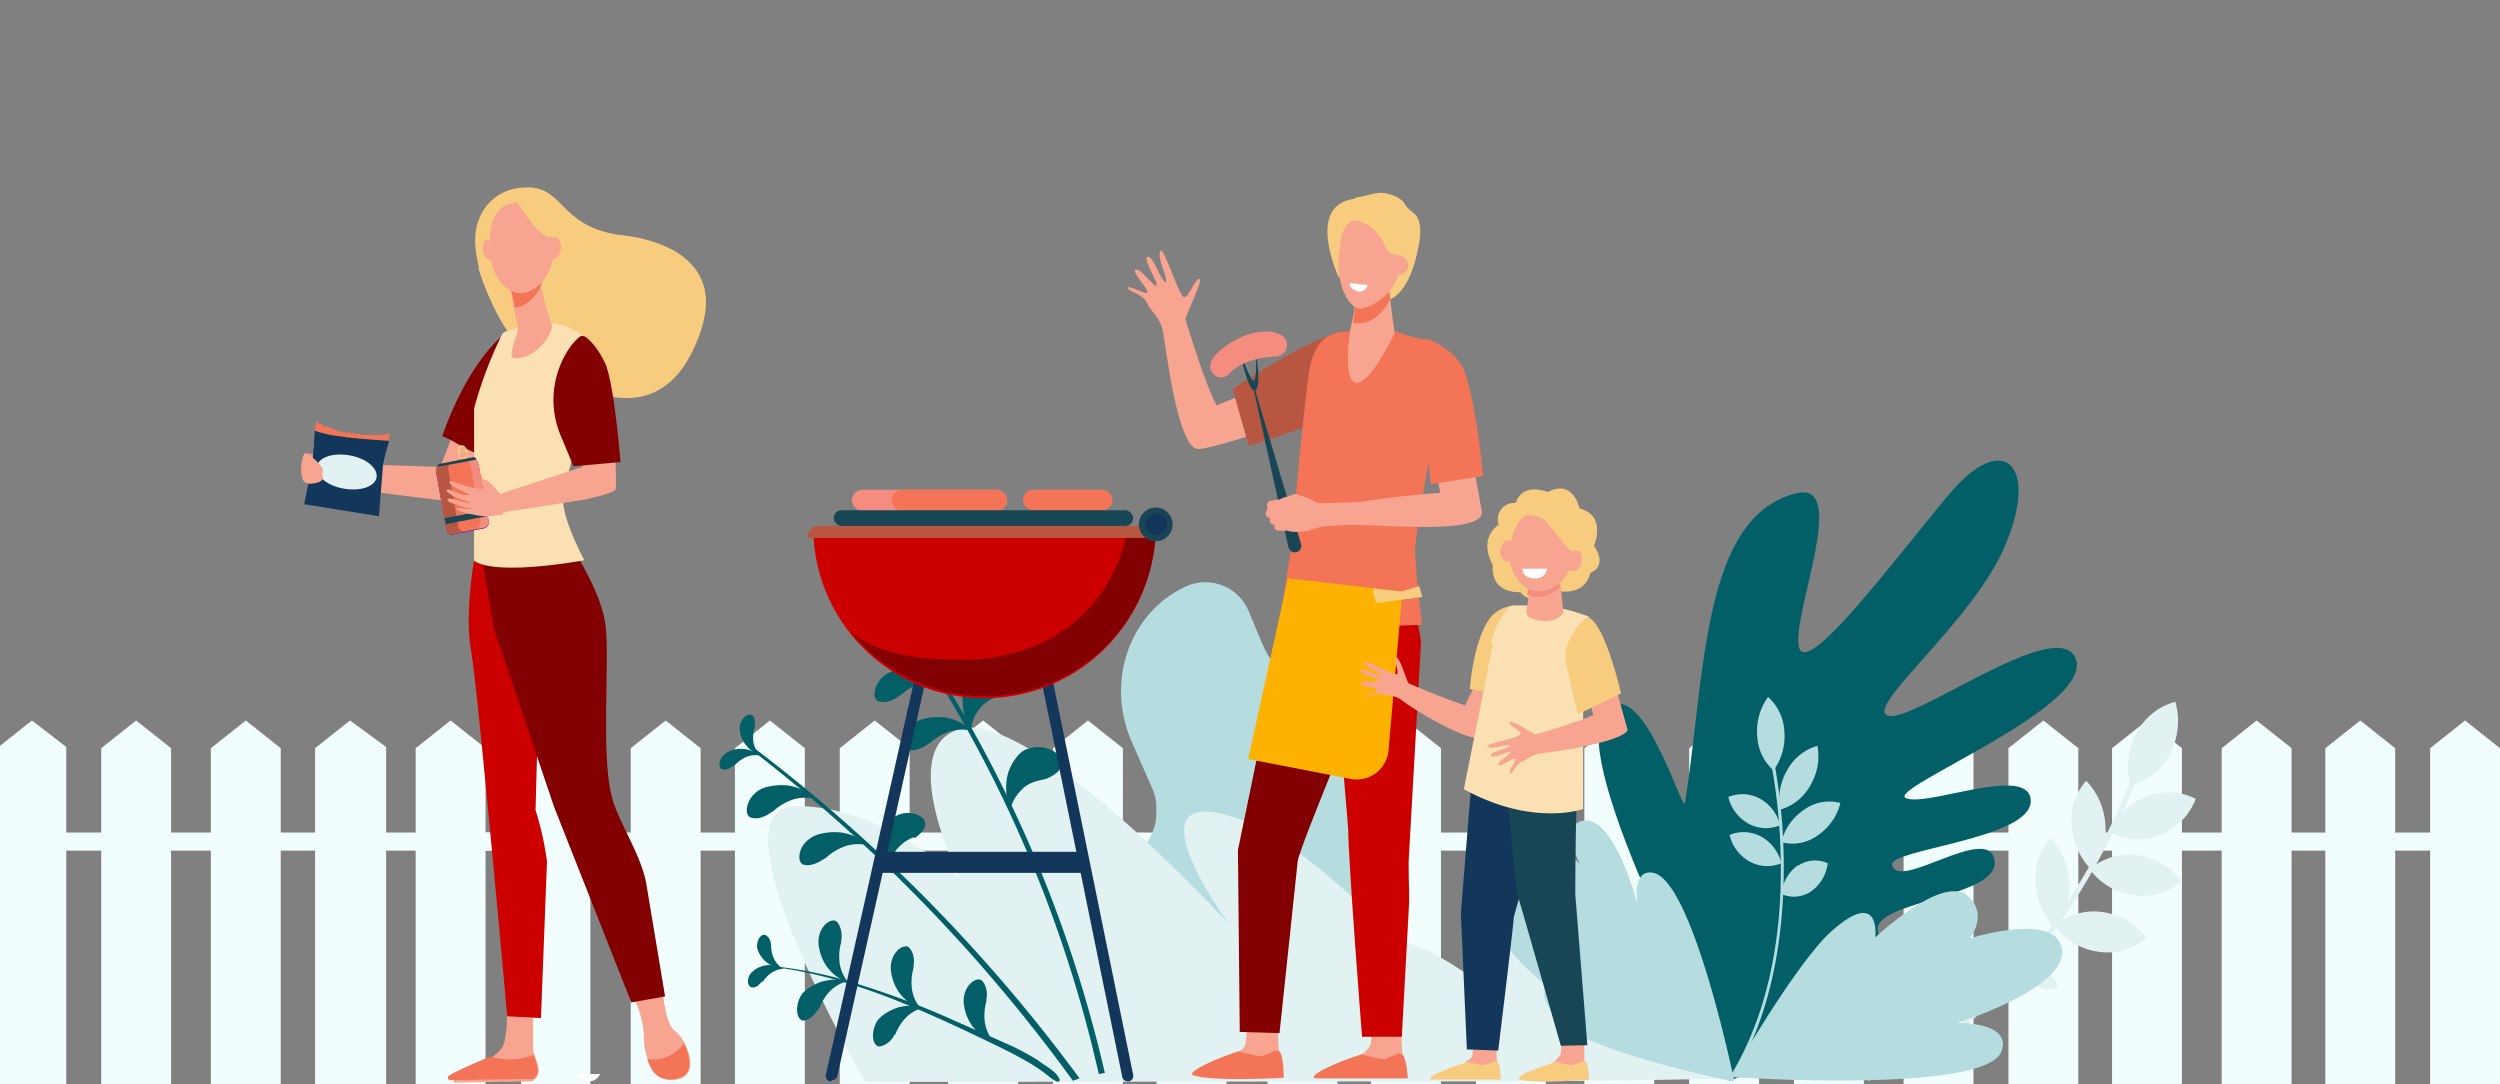 <svg xmlns="http://www.w3.org/2000/svg" xmlns:xlink="http://www.w3.org/1999/xlink" viewBox="0 0 415 180"><rect x="0" y="0" width="415" height="180" fill="#808080" stroke="none"/><style><![CDATA[.S{fill:#f7a491}.T{fill:#f7cc7f}.U{fill:#f47458}.V{fill:#f48c7f}.W{fill:#830000}.X{fill:#184655}.Y{fill:#e2f1f2}.Z{fill:#13375b}.a{fill:#b5dcdf}.b{fill:#cd0000}.c{fill:#b75742}]]></style><g fill="#f2fdfe"><path d="M98 180.2H86.5v-56l5.8-4.6L98 124v56zm-17.3 0H69v-56l5.8-4.6 5.8 4.6v56z"/><path d="M69.2 138.2h41v3h-41z"/><use xlink:href="#B"/><use xlink:href="#B" x="34.7"/><path d="M133.6 180.2H122v-56l5.8-4.6 5.8 4.6v56z"/><path d="M108.8 138.2H163v3h-54.2zm-80.4 42H16.8v-56l5.8-4.6 5.8 4.6v56zm-17.4 0H-.5v-56l5.8-4.6L11 124v56z"/><path d="M-.4 138.2h41v3h-41z"/><path d="M46.6 180.2H35v-56l5.8-4.6 5.8 4.6v56zm17.4 0H52.3v-56l5.8-4.6 6 4.4v56z"/><path d="M39.2 138.2h54.2v3H39.2z"/><use xlink:href="#B" x="52.7"/><path d="M203.7 180.2H192v-56l5.8-4.6 5.8 4.6v56z"/><use xlink:href="#B" x="70.1"/><path d="M161.7 138.2H216v3h-54.2z"/><use xlink:href="#B" x="105.7"/><path d="M256.5 180.2H245v-56l5.8-4.6 5.8 4.6v56z"/><use xlink:href="#B" x="122.9"/><path d="M214.5 138.2h54.2v3h-54.2z"/><path d="M274.7 180.2H263v-56l5.8-4.6 5.8 4.6v56z"/><use xlink:href="#B" x="193.1"/><use xlink:href="#B" x="175.7"/><path d="M267.3 138.2h54.2v3h-54.2z"/><path d="M327.6 180.2H316v-56l5.8-4.6 5.8 4.6v56z"/><use xlink:href="#B" x="245.9"/><use xlink:href="#B" x="228.7"/><path d="M320 138.2h54.2v3H320z"/><use xlink:href="#B" x="264.1"/><use xlink:href="#B" x="298.7"/><path d="M397.7 180.2H386v-56l5.8-4.6 5.8 4.6v56z"/><path d="M373 138.2h41.6v3H373z"/></g><g class="Y"><path d="M310 178.7c16.3-6 27.8-20 34.5-31a116.1 116.1 0 0 0 10.8-22.3l.7.3a116.4 116.4 0 0 1-10.8 22.5c-6.8 11-18.3 25.2-35 31.2z"/><path d="M354.6 121.7a11.8 11.8 0 0 0-.9 8.7 10.2 10.2 0 0 0 6.5-5.2 11.8 11.8 0 0 0 .9-8.7 10.2 10.2 0 0 0-6.5 5.3zm1.6 10.6a10.4 10.4 0 0 0-5.9 5.9 10 10 0 0 0 8.3.4 10.4 10.4 0 0 0 5.9-6 10 10 0 0 0-8.3-.3zm-1.4 9.7a9.8 9.8 0 0 0-7.9 2.3 10.8 10.8 0 0 0 7.3 4.3 9.9 9.9 0 0 0 7.9-2.3 10.8 10.8 0 0 0-7.3-4.3zm-5.8 9.4a9.9 9.9 0 0 0-7.9 2.3 10.8 10.8 0 0 0 7.3 4.3 9.9 9.9 0 0 0 7.9-2.3 10.8 10.8 0 0 0-7.3-4.3z"/><path d="M349.5 137a11.5 11.5 0 0 0-3.2-7.4 9.9 9.9 0 0 0-2.4 7.3 11.5 11.5 0 0 0 3.2 7.4 9.9 9.9 0 0 0 2.4-7.3zm-6 9.6a11.5 11.5 0 0 0-3.1-7.5 9.9 9.9 0 0 0-2.5 7.3 11.6 11.6 0 0 0 3.1 7.5 9.9 9.9 0 0 0 2.5-7.3zm-4.2 14.4a4 4 0 0 0-3.5-.2 4.6 4.6 0 0 0 2.3 2.9 4.1 4.1 0 0 0 3.5.2 4.6 4.6 0 0 0-2.3-2.9z"/></g><path d="M274.7 151.2s-12.7-26.7-8.5-32.7c6-8.2 13.2 17 13.5 14.8 3.4-21 2.7-47.4 18.4-51.4 9-2.3-.6 19.8.5 25.4s16-14.6 25-25.3 14.8-4.8 9.4 8.2c-5 12.6-23.7 27.3-19.6 28.6s27.5-16.3 31-9.8c4.3 8-31.6 22-28 23.5s20.7-5.8 20.7.5-23.7 8-23 10.6c1 4.4 16-7 17-.8s-20.2 6.7-19.4 11.7c.4 2.8 5.8-.1 6.8 3.7 2.2 8.8-31.4 21.2-31.4 21.2z" fill="#025f68"/><g class="a"><path d="M287.3 179s13-21 19.5-25c6.8-4.3 1.8 8.2 1.8 8.2s13.8-17 17.8-13.7.5 7.3.5 7.3 12.6-4 15 .6c3.6 7-17 13.4-17 13.4s9-.2 7.4 4.6c-2.3 7.3-44.8 4.4-44.8 4.4z"/><path d="M341.8 156.5c-2.4-4.6-15-.6-15-.6s3.5-4-.5-7.3-15 7-15 7 1-8.4-7.3-1c-6 5.4-16.6 24-16.6 24z"/></g><path d="M248 154c-5 2.4-3.7 8.3-3.7 8.3s-14-10.8-19-4.5-2.5 18.6 3.6 20.6 59 .6 59 .6-35.2-27.2-39.8-25z" class="Y"/><path d="M287.6 179.5s-23-4.7-28-9.4-2.8-6.4-2.8-6.4-9-7-8.7-11.6 6-2.2 6-2.2-9.8-12.6-7.5-15c4.3-4.4 15.7 8.6 15.7 8.6s-3.4-6.2.2-7.2c5.4-1.5 9.3 13.8 9.3 13.8s-1-6 2.7-5.2c6.6 1.5 13.4 34.6 13.4 34.6zm-78-72.5l-2.3-5.5a7.8 7.8 0 0 0-10.1-4.3h0c-9.6 4.2-13.8 15.8-9.3 26l3.3 7.5a9.4 9.4 0 0 1-1 9.4 8.3 8.3 0 0 0-.8 8.3l1.7 4a15.6 15.6 0 0 0 9.8 8.7 9.5 9.5 0 0 1 5.9 5.3l2.4 5.6c2.7 6.2 9.6 9 15.3 6.6l3.3-1.4c5.8-2.5 8.3-9.6 5.6-15.7h0c-4.3-7.4-4-12.8-2.4-16.6a22.3 22.3 0 0 0-.2-17.4l-.3-.8a22.1 22.1 0 0 0-13.5-12.2c-2.6-.8-5.3-3-7.3-7.3z" class="a"/><path d="M252 179.5c-4.7-6-30.2-38.4-47-43.8-18.4-6-1 17.7-1 17.7s-32.6-35.7-44.6-32.4c-11 3 0 25 0 25s-12.4-12.2-27.3-12.2c-14.6 0 10.2 43.4 11.5 45.8z" class="Y"/><g fill="#025f68"><path d="M153.8 109.8a215.1 215.1 0 0 1 28.6 68.5l1-.2a216.3 216.3 0 0 0-28.5-67.9c-3-4.8-6.4-10.6-12.2-12.5-.1 0-.2.1 0 .2 5.2 2 8.3 7.4 11.2 12zm25.4 69.2a268.6 268.6 0 0 0-54.5-55.2c-.2-.2-.5.2-.3.4a268.3 268.3 0 0 1 53.7 55.2z"/><path d="M152.6 97a9.5 9.5 0 0 0-2 3.5 7.4 7.4 0 0 0-.1 3.6 7.9 7.9 0 0 1-2-3.5c-.7-2-.2-5 .6-6 1.4-2.2 4-2.4 4.3-1.3s-.2 2.5-1 3.7zm-3.2 18.5a9.6 9.6 0 0 1 3.5-2.1 7.4 7.4 0 0 1 3.6-.1 8 8 0 0 0-3.5-2c-2-.6-5-.1-6 .7-2 1.5-2.3 4-1.2 4.4s2.5-.1 3.6-1zm4.8 8a9.6 9.6 0 0 1 3.5-2.1 7.2 7.2 0 0 1 3.6-.1 7.7 7.7 0 0 0-3.5-2c-2-.6-5-.1-6 .7-2 1.5-2.3 4-1.2 4.4s2.4-.1 3.6-1zm-17.2 19a9.6 9.6 0 0 1 3.5-2.1 7.4 7.4 0 0 1 3.6-.1 8 8 0 0 0-3.5-1.9c-2-.6-5-.1-6 .7-2.2 1.4-2.3 4-1.3 4.4s2.5-.2 3.6-1z"/><path d="M128.2 134.8a9.3 9.3 0 0 1 3.5-2.1 7.2 7.2 0 0 1 3.6-.1 8 8 0 0 0-3.5-2c-2-.6-5-.1-6 .7-2 1.4-2.3 4-1.2 4.4s2.5-.1 3.6-1zm31-28.8a9.4 9.4 0 0 0-2.6 3.2 7.4 7.4 0 0 0-.6 3.6 7.9 7.9 0 0 1-1.4-3.8c-.3-2.2.6-5 1.6-5.8 1.7-2 4.2-1.7 4.5-.6s-.5 2.4-1.4 3.4zm7 9.3c-.6.3-2.7 1-3.7 2.5a6.3 6.3 0 0 0-1.3 3.7 10.4 10.4 0 0 1-1.4-4.8c-.2-2.5 1.4-5.3 2.7-5.8 2.5-1.4 5.6-.2 6 1.2s-1 2.5-2.2 3.2zm7.4 14c-.6.2-2.8.4-4 1.8a6.4 6.4 0 0 0-1.9 3.4 10.6 10.6 0 0 1-.6-5c.3-2.5 2.2-5 3.6-5.2 2.7-1 5.6.8 5.6 2.2s-1.4 2.3-2.7 2.8zm-22 9.7a6.7 6.7 0 0 0-2.9 2.2 5.2 5.2 0 0 0-.8 3.1 8.6 8.6 0 0 1-1.4-3.9c-.3-2 .8-4.4 2-4.8 2-1.3 4.6-.4 5 .7s-.6 2-1.6 2.8zM143 94.2a5.6 5.6 0 0 0 .1 2.4 4.3 4.3 0 0 0 1.1 1.8 4.9 4.9 0 0 1-2.1-1.1 4.6 4.6 0 0 1-1.6-3.2c0-1.5 1.2-2.4 1.8-2s.7 1.2.7 2zM122 127a5.6 5.6 0 0 1 2-1.4 4.3 4.3 0 0 1 2.1-.2 4.6 4.6 0 0 0-2.2-1 4.6 4.6 0 0 0-3.5.7c-1.2 1-1.2 2.4-.5 2.6s1.4-.2 2-.7z"/><path d="M125.2 121a5.7 5.7 0 0 0-.1 2.4 4.4 4.4 0 0 0 1 1.9 4.7 4.7 0 0 1-2-1.3 4.6 4.6 0 0 1-1.3-3.3c.1-1.5 1.4-2.3 2-2s.5 1.3.5 2zm2.2 39.4c13.6 1.5 26.3 7.5 38.5 13.4 8.2 4 7.8 5 9.5 5.7a.3.3 0 0 0 .4-.5c-.6-1.3-2.3-2-3.5-3a45.9 45.9 0 0 0-4.2-2.3l-9.5-4.2a136.9 136.9 0 0 0-19.8-7.2 68.4 68.4 0 0 0-11.4-2c-.1 0-.1.1 0 .1z"/><path d="M139.7 156.2a8.7 8.7 0 0 0-.3 3.8 6.7 6.7 0 0 0 1.4 3.1 7.3 7.3 0 0 1-3.1-2.1c-1.4-1.5-2-4-1.8-5.2.3-2.4 2.3-3.5 3-2.8s1 2.2.7 3.3zm12 4.3a8.7 8.7 0 0 0-.3 3.8 6.7 6.7 0 0 0 1.4 3.1 7.3 7.3 0 0 1-3.1-2.1c-1.4-1.5-2-4-1.8-5.2.3-2.4 2.3-3.5 3-2.8s1 2 .7 3.3z"/><path d="M163.8 166a8.7 8.7 0 0 0-.3 3.8 6.8 6.8 0 0 0 1.4 3.1 7.3 7.3 0 0 1-3.1-2.1c-1.4-1.5-2-4-1.8-5.2.3-2.4 2.3-3.5 3-2.8s1 2 .7 3.3zm-27.8 1.4a8.2 8.2 0 0 1 1.9-3 6.4 6.4 0 0 1 2.7-1.5 6.8 6.8 0 0 0-3.5-.1c-1.8.3-4 1.8-4.3 2.8-1 2-.3 4 .7 3.8s1.8-1 2.4-2zm12.6 4.4a8.1 8.1 0 0 1 1.9-3 6.1 6.1 0 0 1 2.7-1.5 6.7 6.7 0 0 0-3.5-.2c-1.8.3-4 1.8-4.3 2.8-1 2-.3 4 .7 3.8s2-1 2.4-2zm-22-8.8a5.2 5.2 0 0 1 1.6-1.6 4.1 4.1 0 0 1 1.9-.6 4.4 4.4 0 0 0-2.2-.6 4.3 4.3 0 0 0-3.1 1.2c-1 1-.7 2.4 0 2.5s1.2-.4 1.7-1z"/><path d="M128 157a5.2 5.2 0 0 0 .5 2.2 4.2 4.2 0 0 0 1.3 1.5 4.5 4.5 0 0 1-4.1-3.3c-.2-1.4.7-2.4 1.3-2.2s1 1 1 1.8z"/></g><path d="M187.2 179.5a.9.9 0 0 1-.9-.7l-13.7-67.2a.9.9 0 1 1 1.8-.4l13.7 67.2a.9.9 0 0 1-.7 1.1zm-49.2 0h-.2a.9.9 0 0 1-.7-1.1l15.5-69.2a.9.9 0 1 1 1.8.4l-15.4 69a.9.9 0 0 1-.9.7z" class="Z"/><path d="M135 87.5a28.4 28.4 0 0 0 56.8 0z" class="b"/><path d="M187.2 87.5c-2.2 13.5-13.2 22-27.4 22-6.7 0-13.6-.6-18.4-4.5a28.4 28.4 0 0 0 50.5-17.6z" class="W"/><path d="M136 87.3h56a0 0 0 0 1 0 0v2a0 0 0 0 1 0 0h-58a0 0 0 0 1 0 0h0a2 2 0 0 1 2-2z" class="c"/><path d="M194.6 87.6a2.8 2.8 0 1 1-2.2-3.3 2.8 2.8 0 0 1 2.2 3.3z" class="X"/><path d="M193.7 87.4a1.8 1.8 0 1 1-1.4-2.1 1.8 1.8 0 0 1 1.4 2.1zm-47.7 54h34.5v3.5H146z" class="Z"/><rect x="141.4" y="81.3" width="25.8" height="3.5" rx="1.8" class="V"/><g class="U"><rect x="148" y="81.3" width="19.2" height="3.5" rx="1.8"/><rect x="169.8" y="81.3" width="14.9" height="3.4" rx="1.7"/></g><rect x="138.4" y="84.7" width="49.7" height="2.6" rx="1.3" class="X"/><path d="M225 32.8a17.4 17.4 0 0 0 2-.4 9.6 9.6 0 0 1 2.3-.4c1.2.1 3.2.6 4 2 1 1.8 3.8 1 1.7 9-2.4 9-7.2 7-7.3 6.7l-3.3-6.7-2.2 3c0-.1-5.6-12 2.7-13z" class="T"/><path d="M187 47.8c.3-.6 2.8 1 3.4.8s-2.3-3.2-2-3.7c.5-1 3.3 3 3.6 2.5s-2.4-4.5-1.5-4.8 2.4 4.5 3 4.2-1.7-4.3-.8-5.2c.5-.5 3 7.4 3.8 7.7s1.8-3 2.6-3-2.5 6.3-2.3 6.8 3.3 11 5.2 14.2c1-.5 7.5-3 8.5-3.4.4 2.3 2 4 2.4 6.4-3.6 1.6-13.3 4.6-14.3 4.2-3.2-1-5-16.4-5.5-19.2s-2-3.4-2.7-5-3.5-2-3.2-2.6z" class="S"/><path d="M207.3 74s13.7-4 17-7 4-9.5.8-11.8-20.5 9.4-20.5 9.4z" class="c"/><path d="M212 169.6l.3 5c.1.6.5 2.2.5 2.7 0 2-9.3-1.8-7.2-2.7.2-.1 1.2-.7 1.2-1.5l.3-3.4z" class="S"/><path d="M205.6 174.5a32.4 32.4 0 0 0 3.3.8c1 .2 2.6-1.2 3.4-.8s.8 4.4.8 4.4-11.7.7-15-.4c-1.3-.4 3-2.5 7.5-4z" class="U"/><path d="M232.5 170l.3 5c.1.6.5 2.2.5 2.7 0 2-9.3-1.8-7.2-2.7.2-.1 1.5-1.2 1.5-2 .1-1 0-3 0-3z" class="S"/><path d="M226 175a32.4 32.4 0 0 0 3.3.8c1 .2 2.6-1.2 3.4-.8s1 4 1 4h-15.4c-1.3-.4 3.3-2.6 7.8-4z" class="U"/><path d="M217.8 99.2l-4 1.7-8.3 40.2.3 30.2 6.6.2 3-28.4c0-2 14.3-35.8 14.3-35.8z" class="W"/><path d="M220.8 101.4l3 36.2c0 5.2 2.3 34.5 2.3 34.5h6.6l1.2-22c.1-2-.2-6.2 0-8.3l2-35.4c-.2-1-.5-3.3-1-4-4.4-4.7-14.2-1-14.2-1z" class="b"/><path d="M231.8 55a21 21 0 0 0 5.8 1.5 16.5 16.5 0 0 1 2.9 3.3s-5.6 27.2-5.6 31.7a136 136 0 0 0 1.2 12.2s-17 1-23.5-1.5l2-13c0-2.7 2.4-27.3 3-29 .5-1.6 1.4-4.4 4.5-5s9.7-.2 9.7-.2z" class="U"/><path d="M230.5 47.7l1 7.6s-4.2 9-6.6 8.2c-2-.7-.8-8.6-.8-8.6 0-.2 1.2-4.5.8-6.4-.4-2 5.5-.7 5.5-.7z" class="S"/><path d="M225 48.5c-.3-2 5.5-.7 5.5-.7l.1.6.2 1.2s-2 4.7-6.2 4a30.6 30.6 0 0 0 .5-5z" class="U"/><g class="X"><path d="M215 91.7h0a1.1 1.1 0 0 1-1.1-.8l-5.8-26.3h.2l7.7 25.8a1.1 1.1 0 0 1-1 1.3z"/><path d="M208.5 58.4s1 6.2-.2 6.4-2.5-6.6-2.5-6.6 1.7 5 2.3 5 .4-4.8.4-4.8z"/></g><path d="M212.4 55.5a1.9 1.9 0 0 1 .8 3 2.2 2.2 0 0 1-1.7.7c-2.6.1-5.8 1-7.4 2.8s-4.6-.4-2.4-3c2-2.2 6.8-5 10.6-3.6z" class="V"/><path d="M207.2 126l17 3.3a5.3 5.3 0 0 0 6.3-4.8l2.3-26.3-19-2.2z" fill="#fdb201"/><path d="M235.6 97.3l.5 1.8-7.6 1s-1-2.5-.4-2.4l4.5.5z" class="T"/><path d="M210.3 84.6c.1-.1.1-.2.1-.2a1.3 1.3 0 0 1 .2-1.2 17.1 17.1 0 0 1 1.9-.3 1.5 1.5 0 0 1 .6-.3c.2 0 1.7-.6 2-.6s1.3.5 1.8.6a7 7 0 0 1 1.7.9c.2.1 4.2-.1 5.2-.1s2-.1 2-.1 6.5-1 13.3-1.5l-1.2-5.6 6.4-.7L246 85c.1 3-10 2.6-18.8 2.2h0c-1 0-2-.1-2.7-.1l-4 .2h0a13.9 13.9 0 0 0-1.4.2 9.9 9.9 0 0 1-1.2.3 3 3 0 0 0-.6.3c-.2.1-2.2.2-2.5.2a5.1 5.1 0 0 1-1.1-.2h-1.4c-1 0-.7-1-.7-1-.5 0-.7-.2-.8-.5a2 2 0 0 1 0-.6c0 0-.2-.1-.2-.1-.3 0-.5-.3-.5-.6a1 1 0 0 1 .3-.7z" class="S"/><path d="M236.7 56.2a11.7 11.7 0 0 1 5.5 3.8c2.5 3 4 19 4 19l-8.7 1.4-.7-7.8-2.3-3.6z" class="U"/><g class="S"><path d="M228.5 36a4.4 4.4 0 0 0-5.8 3.3 35.5 35.5 0 0 0-.5 4.2c-.2 3.8 1.7 7.6 3.4 7.7s6.6-2.3 7-7.7c.2-3.4-1.4-6.5-4-7.5z"/><path d="M231.3 44a1.4 1.4 0 0 0 1.2 1.6 1.6 1.6 0 0 0 .1-3.1 1.4 1.4 0 0 0-1.3 1.5z"/></g><path d="M232.6 42.4s-2 .1-2.6-1.4-2.6-4.8-6.3-4.4 3.6-2.2 4-2.2l3.6.7 2.2 3c0 .3.3 3 .3 3z" class="T"/><path d="M224 47l3 .3a1.3 1.3 0 0 1-1.5 1.1C224 48 224 47 224 47z" fill="#fff"/><path d="M248.3 172.8l.2 3.5a18.6 18.6 0 0 1 .4 1.9c0 1.5-7-1.3-5.5-2 .1-.1 1-.5 1-1l.3-2.4z" class="S"/><path d="M243.4 176.2s1.7.4 2.5.6 2-.8 2.6-.6.6 3 .6 3h-11.5c-1-.3 2.3-1.8 5.7-2.8z" class="T"/><path d="M260 118s.8 5.3-.2 7.5a375 375 0 0 0-8.5 26.7c-.1 1.8-2.6 22.2-2.6 22.2l-5.2-.2-1-22.6 2.3-28.4 2.3-7.2z" class="Z"/><path d="M263 172.8v3.5c.1.4.4 1.5.4 2 0 1.5-7-1.3-5.5-2 .1-.1 1-.8 1.2-1.4.1-.8 0-2 0-2z" class="S"/><path d="M258 176.2s1.7.4 2.5.6 2-.8 2.6-.6.7 3 .7 3-9 .8-11.5 0c-1-.4 2.3-1.8 5.7-2.8z" class="T"/><path d="M261.3 118.3a39.9 39.9 0 0 1 .7 10.2c-.5 4.4-.5 20-.5 20l2 25-4.4.1s-7.4-26-7.3-25.4-1.8-17.7-1.8-17.7l8.5-13z" class="X"/><path d="M226.6 115.7c-.2-.4 2-.8 2-1.2s-2.7-.5-2.7-1c-.2-.7 3-.1 3-.5s-3.3-1-3-1.7 3.3 1.2 3.4.8-3-1.3-2.8-2.2c0-.5 5 2.3 5.4 2s-.6-2.4-.1-2.7 1.8 4 2 4.2a117 117 0 0 0 9.4 3.7c.3-.8 2.6-5 2.8-5.7 1.3 1 3.2.2 4.5 1-1 2.5-4 9.8-4.6 10-2 1-11.5-4.8-13-6s-2.5-.8-3.6-1.2-2.7.7-2.8.3z" class="S"/><path d="M244 114.4l6.4 1 .7-7.8c.2-3 .1-7-.3-7a5.6 5.6 0 0 0-3.3 1.8c-3 3.8-3.5 12-3.5 12z" class="T"/><path d="M247.8 107L243 131c11.4 6.3 19.8 3.3 19.8 3.3v-19.6c.4-1.6 1.8-12 .8-12.4a32 32 0 0 0-4.9-1.4c-1.4-.2-7-.6-8-.3a12.6 12.6 0 0 0-3.2 6.2z" fill="#fae0b2"/><path d="M257 81.7s-4.2-1.8-5.4 1.8a2.7 2.7 0 0 0-2.8 3.6s-3.5 2-1 6.7c0 0-.7 4.6 4.6 4.5a2.9 2.9 0 0 0 3.3 1c2.4-.5 3-1.2 3-1.2s4.3 1 5.3-3c0 0 3-1 .6-4.5 0 0 2.2-5-2.4-6.2 0 0-1-5-5.3-2.7z" class="T"/><path d="M260.2 92.8c-.3 1 0 1.8.7 2s1.4-.4 1.6-1.4 0-2-.7-2-1.4.4-1.6 1.4zM249 91.4c0 1 .6 1.8 1.3 1.8s1.2-.8 1.2-1.8-.6-1.8-1.2-1.7-1.2.8-1.2 1.8zm5 6c0 .1-.4 2.6-.6 4a1.1 1.1 0 0 0 .7 1.2c1.3.5 3.7 1 5.2-.6a.7.7 0 0 0 .2-.5l-.6-6z" class="S"/><path d="M253.6 98.8a4.8 4.8 0 0 0 4.7-.8l.6-.5-.2-2-5 2-.2 1.4z" class="V"/><path d="M256.5 84.7a5.9 5.9 0 0 1 3.4 2.3c1.3 2 2.4 7.5-1.6 10.2s-7.4-.8-7.6-4.4 1-8.4 5.8-8z" class="S"/><path d="M252.6 94.4h4.2a1.8 1.8 0 0 1-1.9 1.6c-2.2.1-2.2-1.6-2.2-1.6z" fill="#fff"/><path d="M252.4 85.5a7.6 7.6 0 0 1 3.5.5c1.3.7 4.4 5.7 5.2 5.5s1.2-3.5 1-4a23.2 23.2 0 0 0-2-2.8 20.7 20.7 0 0 0-2.4-.9l-3 .1z" class="T"/><path d="M250.7 128.2c-.4-.2 1-1.8.8-2.2s-2.3 1.3-2.7 1c-.6-.4 2.2-2 2-2.2s-3.3 1.3-3.3.6 3.3-1.2 3-1.6-3 .8-3.6.1c-.3-.4 5.2-1.4 5.5-2s-2-1.4-1.8-2 4 2 4.3 2 7.4-2.2 9.6-3.2c-.3-.8-1.2-5.5-1.5-6.2 1.6-.1 2.6-2 4.2-2l3 10.7c-1 2-12 3.6-14 3.8s-2.4 1-3.5 1.4-1.7 2.2-2 2z" class="S"/><path d="M269.3 115l-7.4 3.6-2-8.7c-.7-3 3-8 4-7.3 2.7 1.6 5.2 12.5 5.2 12.5z" class="T"/><path d="M50.8 75.3H52v1.2l-1-1.2z" class="V"/><g class="S"><path d="M81 72.2a82 82 0 0 0-1.3-10.6 53.8 53.8 0 0 0-3.2 7.1c-.2.4-3.4 8.8-3.4 8.8L56.8 77l.3 4c.6 0 21.5 3 22.6 2.5S81.3 77 81 72.2z"/><path d="M57.3 77.3L57 81H55l-1.2-5-.2-.3h0S52 74.5 52 74s1 .1 1.4.3a37.8 37.8 0 0 1 3.3 2.8z"/></g><path d="M83.7 55.3l-5 19.8c-2-.8-3.4-2-5.3-2.7 4.5-12.8 10.4-17 10.4-17z" class="W"/><path d="M79.5 44.5c-.6-3-1.2-5.7.4-9a8.1 8.1 0 0 1 6.3-4.3c7.6-1 6 6.2 16.6 7.8a24 24 0 0 1 9.1 2.6c5 3 7 7.7 3.6 15.5-8 19-27.5 2.5-30.4-1s-5.3-10-5.7-11.7z" class="T"/><path d="M110 164.6s.5 5.5 2 6.5 3.3 4.8 2.3 6.8a2.3 2.3 0 0 1-1.5 1.2 4.1 4.1 0 0 1-4.9-2.3 11.5 11.5 0 0 1-1-4.2 15.2 15.2 0 0 0-1.6-6.7zM88.5 167v7.4c.2 1 1.3 3 .8 4a2.4 2.4 0 0 1-1 1.1l-12.7.2c-.7 0-.2-.4.3-.8a26.2 26.2 0 0 1 4.5-2.5c.2-.1 1-.5 1-.7a8.9 8.9 0 0 0 1.8-1.6c1-1 1-6 1-6z" class="S"/><path d="M78.7 93s-1.6 9-.5 15 6 60.7 6 60.7l5.6.3 1-26a49.6 49.6 0 0 0-1.9-8.5l.5-18.5-7-24.3z" class="b"/><path d="M95 91s4.4 6.6 5.4 12-.8 22.2 1.2 29.4c1 4 5.2 10 5.8 15l3 18-5.6 1L92 134l-10-29.6L79.4 89z" class="W"/><path d="M91.5 53.6a11 11 0 0 1 6.2 2.9C100 59 94 79 93.5 82.3S97 93 97 93s-14.4 2.7-18.3.1V67.8a67 67 0 0 1 4.7-12.4c.8-1 8-1.8 8-1.8z" fill="#fae0b2"/><path d="M89.6 45.8v.5a44.3 44.3 0 0 0 1.9 7.3c.8 1.5-2.8 6.4-6.3 5.8-1-.2 1-4.5.8-5l-.7-3.3-.4-2-.7-3.4z" class="S"/><path d="M89.6 46.3v-.5l-5.2-.1.7 3.4.4 2a4.8 4.8 0 0 0 2.5-1.2 6.5 6.5 0 0 0 1.9-2.8l-.2-.8z" class="U"/><g class="S"><path d="M86.4 33.5a6.2 6.2 0 0 1 3.7 2.3c1.5 2 3.2 8-.6 11.5s-7.6-.4-8-4.4-.5-9.4 5-9.3z"/><path d="M80.2 41.8c.2 1 1 1.6 1.4 1.5s.8-1 .5-2-1-1.6-1.4-1.5-.7 1-.5 2z"/></g><path d="M85.8 33.4s3.3 5.8 5.6 6 2.6 3.4 2.6 3.4-.8-7-3.2-8.5a8.6 8.6 0 0 0-5.1-1z" class="T"/><path d="M90.6 41c-.2 1 .2 2 1 2s1.4-.6 1.5-1.6-.2-2-1-2-1.4.6-1.5 1.6z" class="S"/><path d="M107.4 175.8a6.2 6.2 0 0 0 6.1-2.6c.8 1.5 1.2 3.4.7 4.6-.5 1-2 1.4-3 1.4a3.3 3.3 0 0 1-3-1.7 9.9 9.9 0 0 1-.8-1.8zm-26-.4a11.4 11.4 0 0 0 7.2-.3c.4 1 .8 2.3.6 3-.3 1-.7 1-1 1l-13.5.2a.4.4 0 0 1-.3-.6c.6-.7 7-3.3 7.2-3.4zm-29-105v.1l-.1.8v.2l7.2 2.2 5-.5.2-1.2-.4-.1-.4.3h-.4-.4-.4-.4-.4-.4-.4-.4-.4-.4l-.4-.3-.4.2-.4-.3-.4.2-.4-.3-.4.2-.4-.3-.4.2-.3-.3-.4.1-.3-.3h-.4L55 71h-.5l-.3-.3-.5.1-.3-.4H53l-.2-.3h-.4z" class="U"/><path d="M52.3 71.4c-.1 0-.3 5-.6 6.3l-1.2 6 12.4 2 .7-8.7c.4-2 1-3.7 1-3.8s-9.4-.4-12.3-1.7z" class="Z"/><path d="M62.5 79.3c-.3 1.5-2.7 2.3-5.5 1.8s-4.7-2.2-4.4-3.7 2.7-2.3 5.5-1.8 4.7 2.2 4.4 3.7z" class="Y"/><path d="M53.6 79a.9.9 0 0 1-.6 1c-.8.3-2.2.6-2.7-.3-.7-1.4-.1-4.7.5-4.5s3 2.3 2.8 3a1.3 1.3 0 0 0 0 1z" class="S"/><path d="M76 75.3c.1.7.6 1 1 1s.8-.7.6-1.4-.6-1-1-1-.8.8-.6 1.4zm1.2-.8c0 .2-.2.3-.4.4s-.5 0-.5-.2.2-.3.4-.4.5 0 .5.2zm-1 1c0-.2.2-.5.6-.5s.7.1.7.3-.2.5-.6.6-.7-.1-.7-.3z" class="T"/><g fill="#7f1ca0"><use xlink:href="#C"/><use xlink:href="#C"/></g><path d="M72.5 78.8l1.6 9a1 1 0 0 0 1.2.8l5-1a1 1 0 0 0 .8-1.2l-1.6-9a3.1 3.1 0 0 0-.5-1.2l-6.5 1.2a2.9 2.9 0 0 0 0 1.3z" class="U"/><path d="M79.8 86.6l-1.6-9a3 3 0 0 0-.5-1.2l1.3-.2a3.1 3.1 0 0 1 .5 1.2l1.6 9a1 1 0 0 1-.8 1.2l-1.4.2a1 1 0 0 0 .8-1.2z" class="V"/><path d="M72.5 78.8l1.6 9a1 1 0 0 0 1.2.8l2-.4a1 1 0 0 1-1.2-.8l-1.6-9a2.9 2.9 0 0 1 0-1.3l-2 .4a2.9 2.9 0 0 0 0 1.3z" class="c"/><path d="M72.6 77.5l6.5-1.2h0a.5.5 0 0 0-.6-.4L73 77a.5.5 0 0 0-.4.6zm1.2 8.5l7-1.3v1L74 87z" class="X"/><path d="M83 82a14.2 14.2 0 0 0-1.8-2 3 3 0 0 0-1.2-.5s-1-.2-1 0a.5.5 0 0 0 .2.6c.2.1.5.1.7.2a1.5 1.5 0 0 1 .3.9c0 .2-2.8-.5-2.8-.5s-.8-.2-1-.3l-.8-.3s-1-.4-1-.1.7.8 1.5 1.2a18.7 18.7 0 0 1 1.8.9c0 .2-1.6-.1-1.6-.1a4.9 4.9 0 0 0-1-.4c-.4-.3-1.2-.5-1.2-.1a6.7 6.7 0 0 0 .9.7l1 .5c.5.3 1.4.4 1.8.6s.2.2.2.2a7.8 7.8 0 0 1-1-.2 6 6 0 0 1-1-.2 7.3 7.3 0 0 0-1.1-.3c-.8-.2-.8.4 0 .7l1 .3c1.2.5 2.4.6 2.4.7s-2-.2-2-.2-1.2.1-.1.5a9.8 9.8 0 0 0 2.3.6 9 9 0 0 0 2.5.3l2.5-.3z" fill="#f8a492"/><path d="M102 71.5l-5.5.8.2 5.2L83 82l-.4 3.3 1.8-.4c.8-.1 12.8-2 12.8-2s4.8-1 5-1.7-.2-9.6-.2-9.6z" class="S"/><path d="M97 55.8s1.8 1 3.5 4.6C102 64 103 76.7 103 76.7l-7.8.7-2-4.8a15.3 15.3 0 0 1 1.6-15.2c1-1.2 1.7-2 2.2-1.5z" class="W"/><path d="M80 79v.2V81s-.8-.3-1-.5-.6-1.2-.6-1.2.3-.3.3-.4a4.2 4.2 0 0 1 .6-.1z" class="V"/><path d="M95.8 178.3h3.8a2 2 0 0 1-1.7 1.2 1.9 1.9 0 0 1-2.1-1.2z" fill="#fff"/><g class="a"><path d="M287 179c7.4-11.8 8.8-26.2 8.6-36a94.8 94.8 0 0 0-2.1-18.9l.5-.2a95.3 95.3 0 0 1 2.1 19c.1 10-1.2 24.5-8.7 36.5z"/><path d="M291.7 122.2a8.2 8.2 0 0 0 2.7 5.7 9.6 9.6 0 0 0 1.8-6.5 8.2 8.2 0 0 0-2.7-5.7 9.6 9.6 0 0 0-1.8 6.5zm5 5.6a9.6 9.6 0 0 0-1.2 6.6 8.3 8.3 0 0 0 5-4 9.5 9.5 0 0 0 1.2-6.6 8.3 8.3 0 0 0-5 4zm2.8 6.6a9.1 9.1 0 0 0-3.8 5.4 7.1 7.1 0 0 0 6-1.1 9.1 9.1 0 0 0 3.8-5.4 7.1 7.1 0 0 0-6 1.1zm-1 9.2a6.7 6.7 0 0 0-2.8 4.8 5.1 5.1 0 0 0 4.9-.4 6.7 6.7 0 0 0 2.8-4.7 5 5 0 0 0-4.9.4zm-6.3-11a6.1 6.1 0 0 0-5.3-.3 6.9 6.9 0 0 0 3.3 4.4 6.1 6.1 0 0 0 5.3.3 6.9 6.9 0 0 0-3.3-4.4zm.2 6.3a6.1 6.1 0 0 0-5.3-.3 6.9 6.9 0 0 0 3.3 4.4 6.1 6.1 0 0 0 5.3.3 6.9 6.9 0 0 0-3.3-4.4z"/></g><defs ><path id="B" d="M116.3 180.2h-11.6v-56l5.8-4.6 5.8 4.6v56z"/><path id="C" d="M79 76.3a3.1 3.1 0 0 1 .5 1.2l1.6 9a1 1 0 0 1-.8 1.2l-5 1a1 1 0 0 1-1.2-.8l-1.6-9a2.9 2.9 0 0 1 0-1.3z"/></defs></svg>